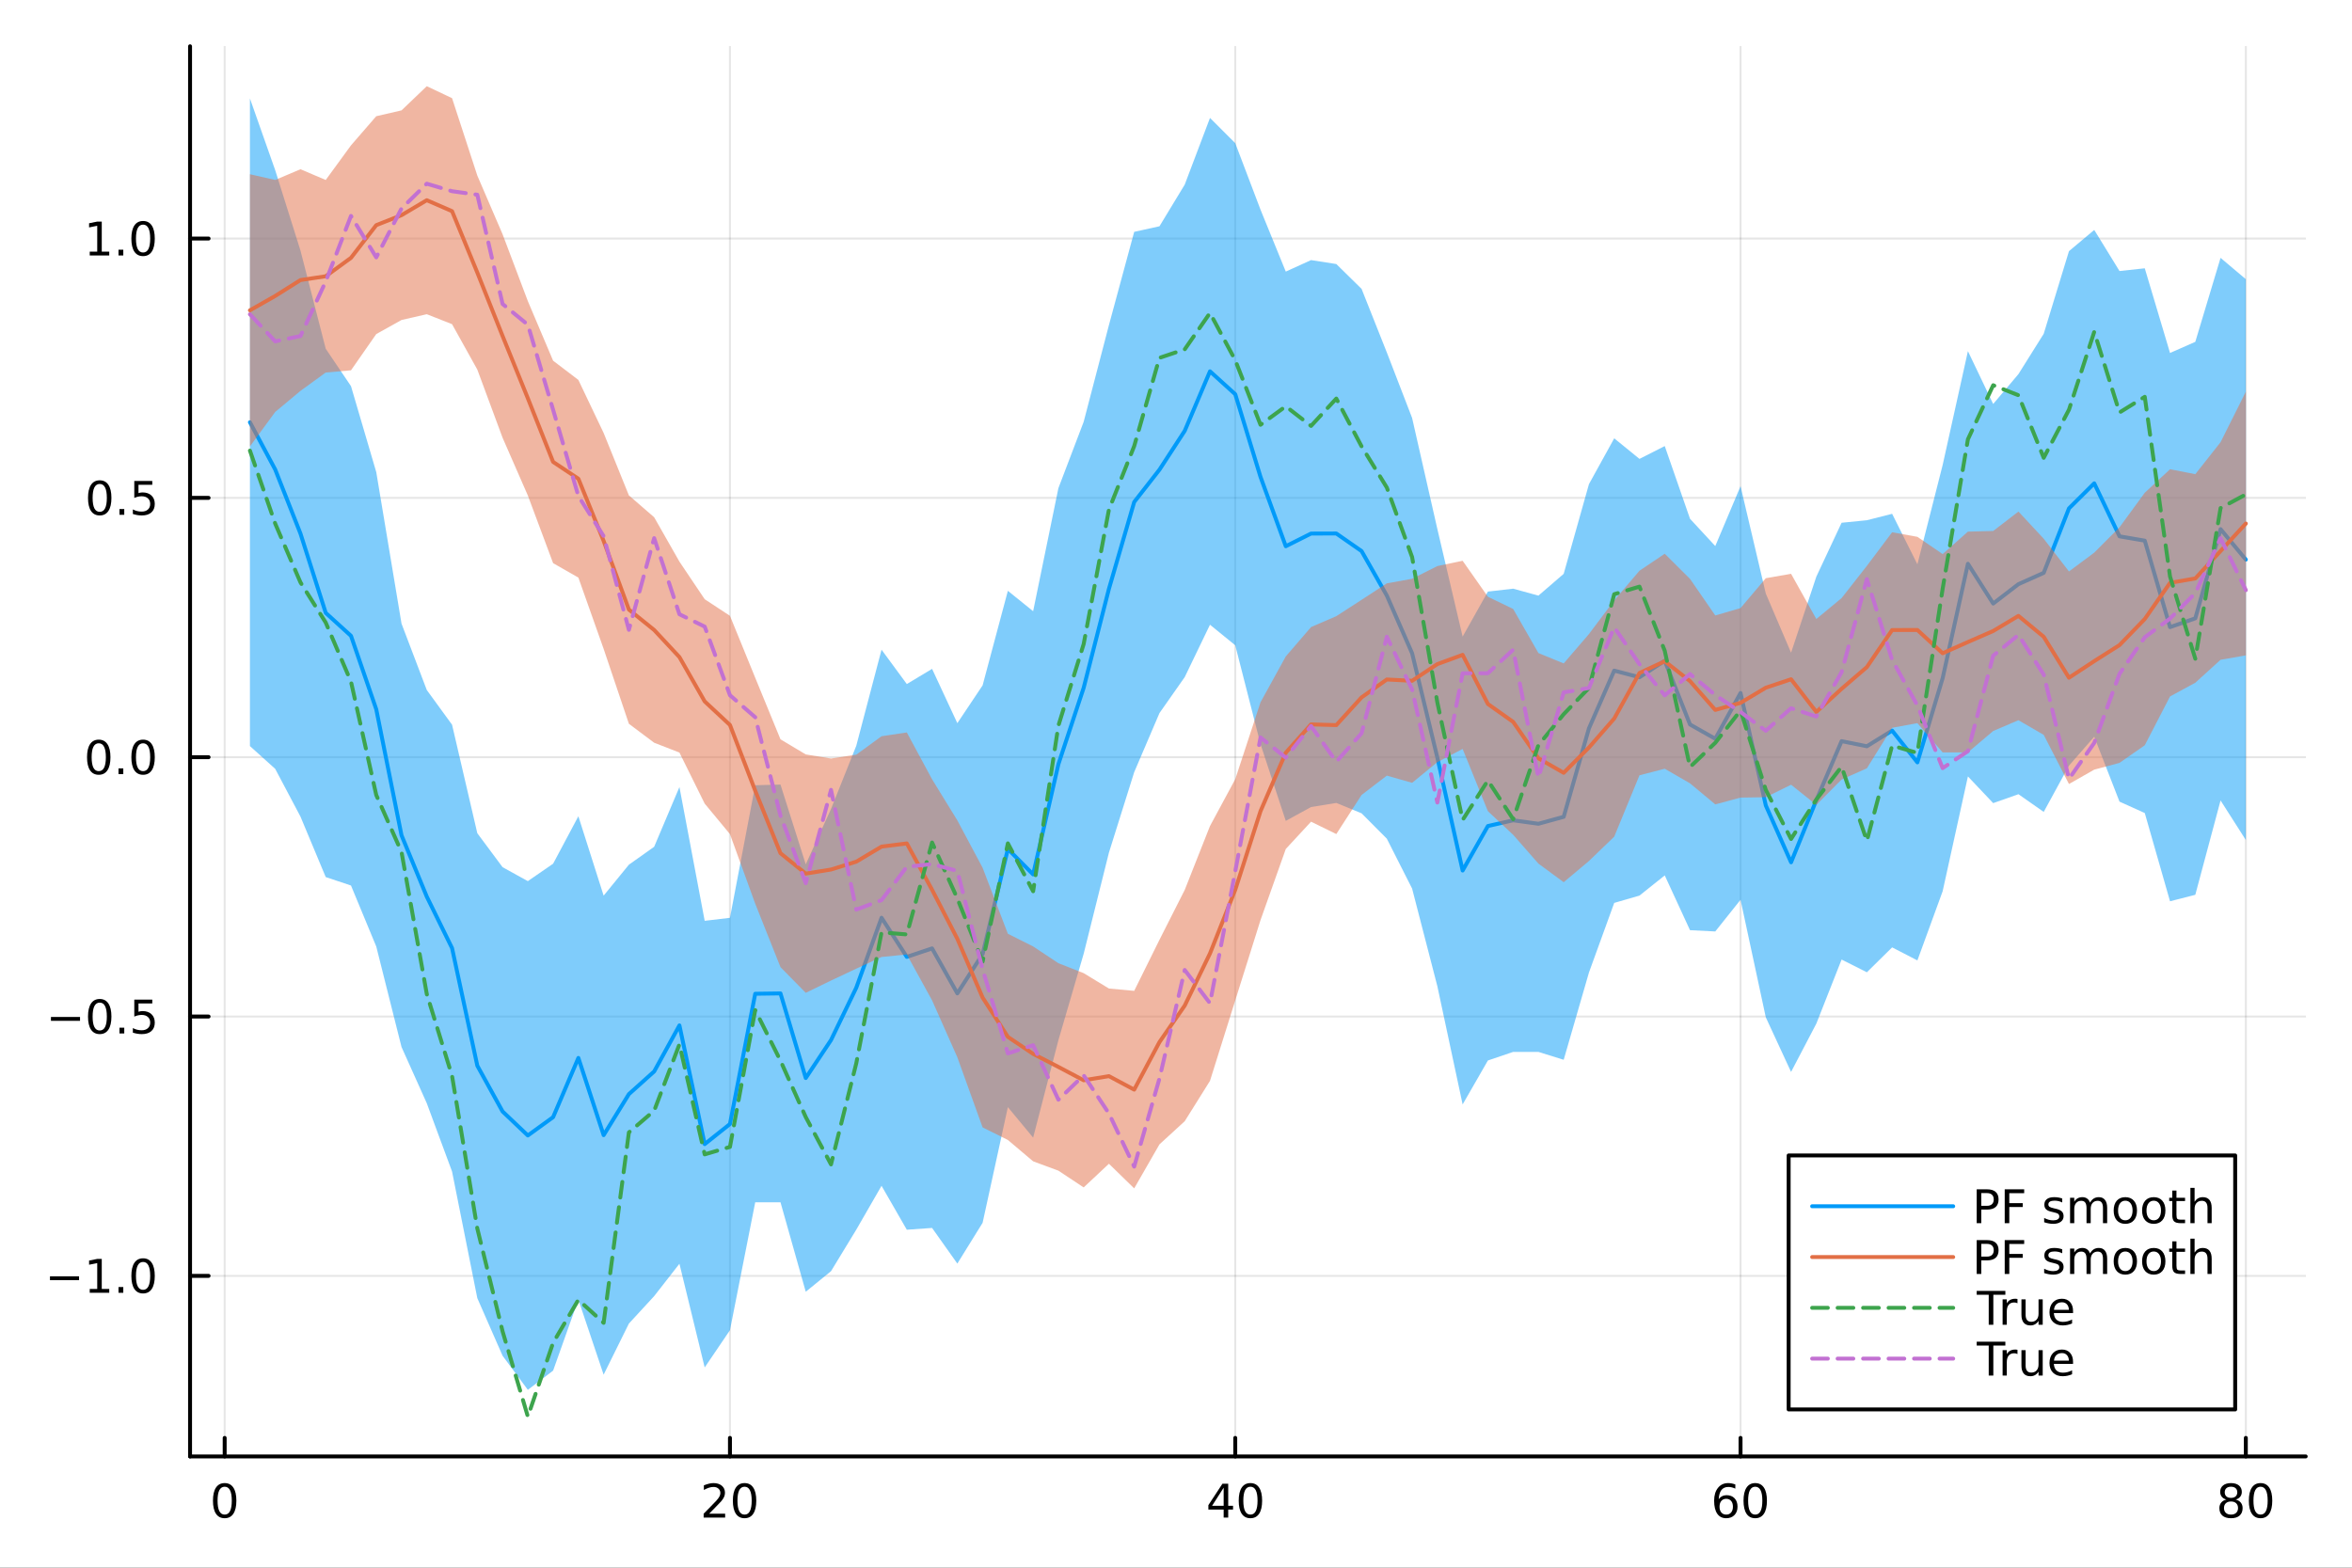 <?xml version="1.0" encoding="utf-8"?>
<svg xmlns="http://www.w3.org/2000/svg" xmlns:xlink="http://www.w3.org/1999/xlink" width="600" height="400" viewBox="0 0 2400 1600">
<rect x="0" y="0" width="2400" height="1600" fill="#333333" stroke="none"/>
<defs>
  <clipPath id="clip870">
    <rect x="0" y="0" width="2400" height="1600"/>
  </clipPath>
</defs>
<path clip-path="url(#clip870)" d="M0 1600 L2400 1600 L2400 0 L0 0  Z" fill="#ffffff" fill-rule="evenodd" fill-opacity="1"/>
<defs>
  <clipPath id="clip871">
    <rect x="480" y="0" width="1681" height="1600"/>
  </clipPath>
</defs>
<path clip-path="url(#clip870)" d="M193.936 1486.45 L2352.76 1486.45 L2352.76 47.244 L193.936 47.244  Z" fill="#ffffff" fill-rule="evenodd" fill-opacity="1"/>
<defs>
  <clipPath id="clip872">
    <rect x="193" y="47" width="2160" height="1440"/>
  </clipPath>
</defs>
<polyline clip-path="url(#clip872)" style="stroke:#000000; stroke-linecap:round; stroke-linejoin:round; stroke-width:2; stroke-opacity:0.1; fill:none" points="229.255,1486.45 229.255,47.244 "/>
<polyline clip-path="url(#clip872)" style="stroke:#000000; stroke-linecap:round; stroke-linejoin:round; stroke-width:2; stroke-opacity:0.1; fill:none" points="744.855,1486.45 744.855,47.244 "/>
<polyline clip-path="url(#clip872)" style="stroke:#000000; stroke-linecap:round; stroke-linejoin:round; stroke-width:2; stroke-opacity:0.1; fill:none" points="1260.46,1486.45 1260.46,47.244 "/>
<polyline clip-path="url(#clip872)" style="stroke:#000000; stroke-linecap:round; stroke-linejoin:round; stroke-width:2; stroke-opacity:0.1; fill:none" points="1776.06,1486.45 1776.06,47.244 "/>
<polyline clip-path="url(#clip872)" style="stroke:#000000; stroke-linecap:round; stroke-linejoin:round; stroke-width:2; stroke-opacity:0.1; fill:none" points="2291.66,1486.45 2291.66,47.244 "/>
<polyline clip-path="url(#clip872)" style="stroke:#000000; stroke-linecap:round; stroke-linejoin:round; stroke-width:2; stroke-opacity:0.1; fill:none" points="193.936,1302.16 2352.76,1302.16 "/>
<polyline clip-path="url(#clip872)" style="stroke:#000000; stroke-linecap:round; stroke-linejoin:round; stroke-width:2; stroke-opacity:0.1; fill:none" points="193.936,1037.48 2352.76,1037.48 "/>
<polyline clip-path="url(#clip872)" style="stroke:#000000; stroke-linecap:round; stroke-linejoin:round; stroke-width:2; stroke-opacity:0.1; fill:none" points="193.936,772.806 2352.76,772.806 "/>
<polyline clip-path="url(#clip872)" style="stroke:#000000; stroke-linecap:round; stroke-linejoin:round; stroke-width:2; stroke-opacity:0.1; fill:none" points="193.936,508.131 2352.76,508.131 "/>
<polyline clip-path="url(#clip872)" style="stroke:#000000; stroke-linecap:round; stroke-linejoin:round; stroke-width:2; stroke-opacity:0.1; fill:none" points="193.936,243.455 2352.76,243.455 "/>
<polyline clip-path="url(#clip870)" style="stroke:#000000; stroke-linecap:round; stroke-linejoin:round; stroke-width:4; stroke-opacity:1; fill:none" points="193.936,1486.45 2352.76,1486.45 "/>
<polyline clip-path="url(#clip870)" style="stroke:#000000; stroke-linecap:round; stroke-linejoin:round; stroke-width:4; stroke-opacity:1; fill:none" points="229.255,1486.45 229.255,1467.55 "/>
<polyline clip-path="url(#clip870)" style="stroke:#000000; stroke-linecap:round; stroke-linejoin:round; stroke-width:4; stroke-opacity:1; fill:none" points="744.855,1486.45 744.855,1467.55 "/>
<polyline clip-path="url(#clip870)" style="stroke:#000000; stroke-linecap:round; stroke-linejoin:round; stroke-width:4; stroke-opacity:1; fill:none" points="1260.46,1486.45 1260.46,1467.55 "/>
<polyline clip-path="url(#clip870)" style="stroke:#000000; stroke-linecap:round; stroke-linejoin:round; stroke-width:4; stroke-opacity:1; fill:none" points="1776.06,1486.45 1776.06,1467.55 "/>
<polyline clip-path="url(#clip870)" style="stroke:#000000; stroke-linecap:round; stroke-linejoin:round; stroke-width:4; stroke-opacity:1; fill:none" points="2291.66,1486.45 2291.66,1467.55 "/>
<path clip-path="url(#clip870)" d="M229.255 1517.37 Q225.644 1517.37 223.815 1520.93 Q222.009 1524.47 222.009 1531.6 Q222.009 1538.71 223.815 1542.27 Q225.644 1545.82 229.255 1545.82 Q232.889 1545.82 234.694 1542.27 Q236.523 1538.71 236.523 1531.6 Q236.523 1524.47 234.694 1520.93 Q232.889 1517.37 229.255 1517.37 M229.255 1513.66 Q235.065 1513.66 238.12 1518.27 Q241.199 1522.85 241.199 1531.6 Q241.199 1540.33 238.12 1544.94 Q235.065 1549.52 229.255 1549.52 Q223.444 1549.52 220.366 1544.94 Q217.31 1540.33 217.31 1531.6 Q217.31 1522.85 220.366 1518.27 Q223.444 1513.66 229.255 1513.66 Z" fill="#000000" fill-rule="nonzero" fill-opacity="1" /><path clip-path="url(#clip870)" d="M723.629 1544.91 L739.948 1544.91 L739.948 1548.85 L718.004 1548.85 L718.004 1544.91 Q720.666 1542.16 725.249 1537.53 Q729.855 1532.88 731.036 1531.53 Q733.281 1529.01 734.161 1527.27 Q735.064 1525.51 735.064 1523.82 Q735.064 1521.07 733.119 1519.33 Q731.198 1517.6 728.096 1517.6 Q725.897 1517.6 723.443 1518.36 Q721.013 1519.13 718.235 1520.68 L718.235 1515.95 Q721.059 1514.82 723.513 1514.24 Q725.967 1513.66 728.004 1513.66 Q733.374 1513.66 736.568 1516.35 Q739.763 1519.03 739.763 1523.52 Q739.763 1525.65 738.953 1527.57 Q738.166 1529.47 736.059 1532.07 Q735.48 1532.74 732.379 1535.95 Q729.277 1539.15 723.629 1544.91 Z" fill="#000000" fill-rule="nonzero" fill-opacity="1" /><path clip-path="url(#clip870)" d="M759.763 1517.37 Q756.152 1517.37 754.323 1520.93 Q752.517 1524.47 752.517 1531.6 Q752.517 1538.71 754.323 1542.27 Q756.152 1545.82 759.763 1545.82 Q763.397 1545.82 765.202 1542.27 Q767.031 1538.71 767.031 1531.6 Q767.031 1524.47 765.202 1520.93 Q763.397 1517.37 759.763 1517.37 M759.763 1513.66 Q765.573 1513.66 768.628 1518.27 Q771.707 1522.85 771.707 1531.6 Q771.707 1540.33 768.628 1544.94 Q765.573 1549.52 759.763 1549.52 Q753.952 1549.52 750.874 1544.94 Q747.818 1540.33 747.818 1531.6 Q747.818 1522.85 750.874 1518.27 Q753.952 1513.66 759.763 1513.66 Z" fill="#000000" fill-rule="nonzero" fill-opacity="1" /><path clip-path="url(#clip870)" d="M1248.63 1518.36 L1236.82 1536.81 L1248.63 1536.81 L1248.63 1518.36 M1247.4 1514.29 L1253.28 1514.29 L1253.28 1536.81 L1258.21 1536.81 L1258.21 1540.7 L1253.28 1540.7 L1253.28 1548.85 L1248.63 1548.85 L1248.63 1540.7 L1233.03 1540.7 L1233.03 1536.19 L1247.4 1514.29 Z" fill="#000000" fill-rule="nonzero" fill-opacity="1" /><path clip-path="url(#clip870)" d="M1275.94 1517.37 Q1272.33 1517.37 1270.5 1520.93 Q1268.7 1524.47 1268.7 1531.6 Q1268.7 1538.71 1270.5 1542.27 Q1272.33 1545.82 1275.94 1545.82 Q1279.58 1545.82 1281.38 1542.27 Q1283.21 1538.71 1283.21 1531.6 Q1283.21 1524.47 1281.38 1520.93 Q1279.58 1517.37 1275.94 1517.37 M1275.94 1513.66 Q1281.75 1513.66 1284.81 1518.27 Q1287.89 1522.85 1287.89 1531.6 Q1287.89 1540.33 1284.81 1544.94 Q1281.75 1549.52 1275.94 1549.52 Q1270.13 1549.52 1267.05 1544.94 Q1264 1540.33 1264 1531.6 Q1264 1522.85 1267.05 1518.27 Q1270.13 1513.66 1275.94 1513.66 Z" fill="#000000" fill-rule="nonzero" fill-opacity="1" /><path clip-path="url(#clip870)" d="M1761.46 1529.7 Q1758.31 1529.7 1756.46 1531.86 Q1754.63 1534.01 1754.63 1537.76 Q1754.63 1541.49 1756.46 1543.66 Q1758.31 1545.82 1761.46 1545.82 Q1764.61 1545.82 1766.44 1543.66 Q1768.29 1541.49 1768.29 1537.76 Q1768.29 1534.01 1766.44 1531.86 Q1764.61 1529.7 1761.46 1529.7 M1770.74 1515.05 L1770.74 1519.31 Q1768.98 1518.48 1767.18 1518.04 Q1765.4 1517.6 1763.64 1517.6 Q1759.01 1517.6 1756.55 1520.72 Q1754.12 1523.85 1753.78 1530.17 Q1755.14 1528.15 1757.2 1527.09 Q1759.26 1526 1761.74 1526 Q1766.95 1526 1769.96 1529.17 Q1772.99 1532.32 1772.99 1537.76 Q1772.99 1543.08 1769.84 1546.3 Q1766.69 1549.52 1761.46 1549.52 Q1755.47 1549.52 1752.3 1544.94 Q1749.12 1540.33 1749.12 1531.6 Q1749.12 1523.41 1753.01 1518.55 Q1756.9 1513.66 1763.45 1513.66 Q1765.21 1513.66 1766.99 1514.01 Q1768.8 1514.36 1770.74 1515.05 Z" fill="#000000" fill-rule="nonzero" fill-opacity="1" /><path clip-path="url(#clip870)" d="M1791.04 1517.37 Q1787.43 1517.37 1785.61 1520.93 Q1783.8 1524.47 1783.8 1531.6 Q1783.8 1538.71 1785.61 1542.27 Q1787.43 1545.82 1791.04 1545.82 Q1794.68 1545.82 1796.48 1542.27 Q1798.31 1538.71 1798.31 1531.6 Q1798.31 1524.47 1796.48 1520.93 Q1794.68 1517.37 1791.04 1517.37 M1791.04 1513.66 Q1796.86 1513.66 1799.91 1518.27 Q1802.99 1522.85 1802.99 1531.6 Q1802.99 1540.33 1799.91 1544.94 Q1796.86 1549.52 1791.04 1549.52 Q1785.23 1549.52 1782.16 1544.94 Q1779.1 1540.33 1779.1 1531.6 Q1779.1 1522.85 1782.16 1518.27 Q1785.23 1513.66 1791.04 1513.66 Z" fill="#000000" fill-rule="nonzero" fill-opacity="1" /><path clip-path="url(#clip870)" d="M2276.53 1532.44 Q2273.2 1532.44 2271.28 1534.22 Q2269.38 1536 2269.38 1539.13 Q2269.38 1542.25 2271.28 1544.03 Q2273.2 1545.82 2276.53 1545.82 Q2279.86 1545.82 2281.78 1544.03 Q2283.71 1542.23 2283.71 1539.13 Q2283.71 1536 2281.78 1534.22 Q2279.89 1532.44 2276.53 1532.44 M2271.85 1530.45 Q2268.84 1529.7 2267.16 1527.64 Q2265.49 1525.58 2265.49 1522.62 Q2265.49 1518.48 2268.43 1516.07 Q2271.39 1513.66 2276.53 1513.66 Q2281.69 1513.66 2284.63 1516.07 Q2287.57 1518.48 2287.57 1522.62 Q2287.57 1525.58 2285.88 1527.64 Q2284.22 1529.7 2281.23 1530.45 Q2284.61 1531.23 2286.48 1533.52 Q2288.38 1535.82 2288.38 1539.13 Q2288.38 1544.15 2285.3 1546.83 Q2282.25 1549.52 2276.53 1549.52 Q2270.81 1549.52 2267.73 1546.83 Q2264.68 1544.15 2264.68 1539.13 Q2264.68 1535.82 2266.58 1533.52 Q2268.47 1531.23 2271.85 1530.45 M2270.14 1523.06 Q2270.14 1525.75 2271.81 1527.25 Q2273.5 1528.76 2276.53 1528.76 Q2279.54 1528.76 2281.23 1527.25 Q2282.94 1525.75 2282.94 1523.06 Q2282.94 1520.38 2281.23 1518.87 Q2279.54 1517.37 2276.53 1517.37 Q2273.5 1517.37 2271.81 1518.87 Q2270.14 1520.38 2270.14 1523.06 Z" fill="#000000" fill-rule="nonzero" fill-opacity="1" /><path clip-path="url(#clip870)" d="M2306.69 1517.37 Q2303.08 1517.37 2301.25 1520.93 Q2299.45 1524.47 2299.45 1531.6 Q2299.45 1538.71 2301.25 1542.27 Q2303.08 1545.82 2306.69 1545.82 Q2310.33 1545.82 2312.13 1542.27 Q2313.96 1538.71 2313.96 1531.6 Q2313.96 1524.47 2312.13 1520.93 Q2310.33 1517.37 2306.69 1517.37 M2306.69 1513.66 Q2312.5 1513.66 2315.56 1518.27 Q2318.64 1522.85 2318.64 1531.6 Q2318.64 1540.33 2315.56 1544.94 Q2312.5 1549.52 2306.69 1549.52 Q2300.88 1549.52 2297.8 1544.94 Q2294.75 1540.33 2294.75 1531.6 Q2294.75 1522.85 2297.8 1518.27 Q2300.88 1513.66 2306.69 1513.66 Z" fill="#000000" fill-rule="nonzero" fill-opacity="1" /><polyline clip-path="url(#clip870)" style="stroke:#000000; stroke-linecap:round; stroke-linejoin:round; stroke-width:4; stroke-opacity:1; fill:none" points="193.936,1486.45 193.936,47.244 "/>
<polyline clip-path="url(#clip870)" style="stroke:#000000; stroke-linecap:round; stroke-linejoin:round; stroke-width:4; stroke-opacity:1; fill:none" points="193.936,1302.16 212.834,1302.16 "/>
<polyline clip-path="url(#clip870)" style="stroke:#000000; stroke-linecap:round; stroke-linejoin:round; stroke-width:4; stroke-opacity:1; fill:none" points="193.936,1037.48 212.834,1037.48 "/>
<polyline clip-path="url(#clip870)" style="stroke:#000000; stroke-linecap:round; stroke-linejoin:round; stroke-width:4; stroke-opacity:1; fill:none" points="193.936,772.806 212.834,772.806 "/>
<polyline clip-path="url(#clip870)" style="stroke:#000000; stroke-linecap:round; stroke-linejoin:round; stroke-width:4; stroke-opacity:1; fill:none" points="193.936,508.131 212.834,508.131 "/>
<polyline clip-path="url(#clip870)" style="stroke:#000000; stroke-linecap:round; stroke-linejoin:round; stroke-width:4; stroke-opacity:1; fill:none" points="193.936,243.455 212.834,243.455 "/>
<path clip-path="url(#clip870)" d="M50.992 1302.61 L80.668 1302.61 L80.668 1306.54 L50.992 1306.54 L50.992 1302.61 Z" fill="#000000" fill-rule="nonzero" fill-opacity="1" /><path clip-path="url(#clip870)" d="M91.571 1315.5 L99.21 1315.5 L99.21 1289.14 L90.899 1290.8 L90.899 1286.54 L99.163 1284.88 L103.839 1284.88 L103.839 1315.5 L111.478 1315.5 L111.478 1319.44 L91.571 1319.44 L91.571 1315.5 Z" fill="#000000" fill-rule="nonzero" fill-opacity="1" /><path clip-path="url(#clip870)" d="M120.922 1313.56 L125.807 1313.56 L125.807 1319.44 L120.922 1319.44 L120.922 1313.56 Z" fill="#000000" fill-rule="nonzero" fill-opacity="1" /><path clip-path="url(#clip870)" d="M145.992 1287.96 Q142.381 1287.96 140.552 1291.52 Q138.746 1295.06 138.746 1302.19 Q138.746 1309.3 140.552 1312.86 Q142.381 1316.41 145.992 1316.41 Q149.626 1316.41 151.431 1312.86 Q153.26 1309.3 153.26 1302.19 Q153.26 1295.06 151.431 1291.52 Q149.626 1287.96 145.992 1287.96 M145.992 1284.25 Q151.802 1284.25 154.857 1288.86 Q157.936 1293.44 157.936 1302.19 Q157.936 1310.92 154.857 1315.53 Q151.802 1320.11 145.992 1320.11 Q140.181 1320.11 137.103 1315.53 Q134.047 1310.92 134.047 1302.19 Q134.047 1293.44 137.103 1288.86 Q140.181 1284.25 145.992 1284.25 Z" fill="#000000" fill-rule="nonzero" fill-opacity="1" /><path clip-path="url(#clip870)" d="M51.987 1037.93 L81.663 1037.93 L81.663 1041.87 L51.987 1041.87 L51.987 1037.93 Z" fill="#000000" fill-rule="nonzero" fill-opacity="1" /><path clip-path="url(#clip870)" d="M101.756 1023.28 Q98.145 1023.28 96.316 1026.85 Q94.51 1030.39 94.51 1037.52 Q94.51 1044.62 96.316 1048.19 Q98.145 1051.73 101.756 1051.73 Q105.39 1051.73 107.196 1048.19 Q109.024 1044.62 109.024 1037.52 Q109.024 1030.39 107.196 1026.85 Q105.39 1023.28 101.756 1023.28 M101.756 1019.58 Q107.566 1019.58 110.621 1024.18 Q113.7 1028.77 113.7 1037.52 Q113.7 1046.24 110.621 1050.85 Q107.566 1055.43 101.756 1055.43 Q95.946 1055.43 92.867 1050.85 Q89.811 1046.24 89.811 1037.52 Q89.811 1028.77 92.867 1024.18 Q95.946 1019.58 101.756 1019.58 Z" fill="#000000" fill-rule="nonzero" fill-opacity="1" /><path clip-path="url(#clip870)" d="M121.918 1048.88 L126.802 1048.88 L126.802 1054.76 L121.918 1054.76 L121.918 1048.88 Z" fill="#000000" fill-rule="nonzero" fill-opacity="1" /><path clip-path="url(#clip870)" d="M137.033 1020.2 L155.39 1020.2 L155.39 1024.14 L141.316 1024.14 L141.316 1032.61 Q142.334 1032.26 143.353 1032.1 Q144.371 1031.91 145.39 1031.91 Q151.177 1031.91 154.556 1035.09 Q157.936 1038.26 157.936 1043.67 Q157.936 1049.25 154.464 1052.35 Q150.992 1055.43 144.672 1055.43 Q142.496 1055.43 140.228 1055.06 Q137.982 1054.69 135.575 1053.95 L135.575 1049.25 Q137.658 1050.39 139.881 1050.94 Q142.103 1051.5 144.58 1051.5 Q148.584 1051.5 150.922 1049.39 Q153.26 1047.29 153.26 1043.67 Q153.26 1040.06 150.922 1037.96 Q148.584 1035.85 144.58 1035.85 Q142.705 1035.85 140.83 1036.27 Q138.978 1036.68 137.033 1037.56 L137.033 1020.2 Z" fill="#000000" fill-rule="nonzero" fill-opacity="1" /><path clip-path="url(#clip870)" d="M100.76 758.605 Q97.149 758.605 95.321 762.17 Q93.515 765.711 93.515 772.841 Q93.515 779.948 95.321 783.512 Q97.149 787.054 100.76 787.054 Q104.395 787.054 106.2 783.512 Q108.029 779.948 108.029 772.841 Q108.029 765.711 106.2 762.17 Q104.395 758.605 100.76 758.605 M100.76 754.901 Q106.571 754.901 109.626 759.508 Q112.705 764.091 112.705 772.841 Q112.705 781.568 109.626 786.174 Q106.571 790.758 100.76 790.758 Q94.95 790.758 91.871 786.174 Q88.816 781.568 88.816 772.841 Q88.816 764.091 91.871 759.508 Q94.95 754.901 100.76 754.901 Z" fill="#000000" fill-rule="nonzero" fill-opacity="1" /><path clip-path="url(#clip870)" d="M120.922 784.207 L125.807 784.207 L125.807 790.086 L120.922 790.086 L120.922 784.207 Z" fill="#000000" fill-rule="nonzero" fill-opacity="1" /><path clip-path="url(#clip870)" d="M145.992 758.605 Q142.381 758.605 140.552 762.17 Q138.746 765.711 138.746 772.841 Q138.746 779.948 140.552 783.512 Q142.381 787.054 145.992 787.054 Q149.626 787.054 151.431 783.512 Q153.26 779.948 153.26 772.841 Q153.26 765.711 151.431 762.17 Q149.626 758.605 145.992 758.605 M145.992 754.901 Q151.802 754.901 154.857 759.508 Q157.936 764.091 157.936 772.841 Q157.936 781.568 154.857 786.174 Q151.802 790.758 145.992 790.758 Q140.181 790.758 137.103 786.174 Q134.047 781.568 134.047 772.841 Q134.047 764.091 137.103 759.508 Q140.181 754.901 145.992 754.901 Z" fill="#000000" fill-rule="nonzero" fill-opacity="1" /><path clip-path="url(#clip870)" d="M101.756 493.929 Q98.145 493.929 96.316 497.494 Q94.51 501.036 94.51 508.165 Q94.51 515.272 96.316 518.837 Q98.145 522.378 101.756 522.378 Q105.39 522.378 107.196 518.837 Q109.024 515.272 109.024 508.165 Q109.024 501.036 107.196 497.494 Q105.39 493.929 101.756 493.929 M101.756 490.226 Q107.566 490.226 110.621 494.832 Q113.7 499.415 113.7 508.165 Q113.7 516.892 110.621 521.499 Q107.566 526.082 101.756 526.082 Q95.946 526.082 92.867 521.499 Q89.811 516.892 89.811 508.165 Q89.811 499.415 92.867 494.832 Q95.946 490.226 101.756 490.226 Z" fill="#000000" fill-rule="nonzero" fill-opacity="1" /><path clip-path="url(#clip870)" d="M121.918 519.531 L126.802 519.531 L126.802 525.411 L121.918 525.411 L121.918 519.531 Z" fill="#000000" fill-rule="nonzero" fill-opacity="1" /><path clip-path="url(#clip870)" d="M137.033 490.851 L155.39 490.851 L155.39 494.786 L141.316 494.786 L141.316 503.258 Q142.334 502.911 143.353 502.749 Q144.371 502.564 145.39 502.564 Q151.177 502.564 154.556 505.735 Q157.936 508.906 157.936 514.323 Q157.936 519.901 154.464 523.003 Q150.992 526.082 144.672 526.082 Q142.496 526.082 140.228 525.712 Q137.982 525.341 135.575 524.601 L135.575 519.901 Q137.658 521.036 139.881 521.591 Q142.103 522.147 144.58 522.147 Q148.584 522.147 150.922 520.04 Q153.26 517.934 153.26 514.323 Q153.26 510.712 150.922 508.605 Q148.584 506.499 144.58 506.499 Q142.705 506.499 140.83 506.915 Q138.978 507.332 137.033 508.212 L137.033 490.851 Z" fill="#000000" fill-rule="nonzero" fill-opacity="1" /><path clip-path="url(#clip870)" d="M91.571 256.8 L99.21 256.8 L99.21 230.434 L90.899 232.101 L90.899 227.842 L99.163 226.175 L103.839 226.175 L103.839 256.8 L111.478 256.8 L111.478 260.735 L91.571 260.735 L91.571 256.8 Z" fill="#000000" fill-rule="nonzero" fill-opacity="1" /><path clip-path="url(#clip870)" d="M120.922 254.855 L125.807 254.855 L125.807 260.735 L120.922 260.735 L120.922 254.855 Z" fill="#000000" fill-rule="nonzero" fill-opacity="1" /><path clip-path="url(#clip870)" d="M145.992 229.254 Q142.381 229.254 140.552 232.819 Q138.746 236.36 138.746 243.49 Q138.746 250.596 140.552 254.161 Q142.381 257.703 145.992 257.703 Q149.626 257.703 151.431 254.161 Q153.26 250.596 153.26 243.49 Q153.26 236.36 151.431 232.819 Q149.626 229.254 145.992 229.254 M145.992 225.55 Q151.802 225.55 154.857 230.156 Q157.936 234.74 157.936 243.49 Q157.936 252.217 154.857 256.823 Q151.802 261.406 145.992 261.406 Q140.181 261.406 137.103 256.823 Q134.047 252.217 134.047 243.49 Q134.047 234.74 137.103 230.156 Q140.181 225.55 145.992 225.55 Z" fill="#000000" fill-rule="nonzero" fill-opacity="1" /><path clip-path="url(#clip872)" d="M255.035 761.45 L280.815 784.687 L306.595 833.416 L332.375 895.153 L358.155 903.771 L383.935 966.001 L409.715 1068.58 L435.495 1126 L461.275 1195.65 L487.055 1324.89 L512.835 1383.71 L538.615 1418.48 L564.395 1398.87 L590.175 1326.39 L615.955 1402.99 L641.735 1350.83 L667.515 1322.84 L693.295 1289.8 L719.075 1395.63 L744.855 1357.63 L770.635 1227.05 L796.415 1227.04 L822.195 1318.36 L847.975 1297.38 L873.755 1255 L899.535 1210.24 L925.316 1255.08 L951.096 1253.26 L976.876 1289.62 L1002.66 1248 L1028.44 1129.96 L1054.22 1161.08 L1080 1061.65 L1105.78 973.446 L1131.56 870.214 L1157.34 788.102 L1183.12 727.788 L1208.9 691.057 L1234.68 637.605 L1260.46 658.586 L1286.24 759.492 L1312.02 837.821 L1337.8 823.678 L1363.58 819.493 L1389.36 830.063 L1415.14 855.974 L1440.92 906.864 L1466.7 1006.57 L1492.48 1127.2 L1518.26 1082.34 L1544.04 1073.58 L1569.82 1073.58 L1595.6 1081.63 L1621.38 992.573 L1647.16 921.51 L1672.94 914.059 L1698.72 893.444 L1724.5 949.358 L1750.28 950.652 L1776.06 918.317 L1801.84 1038.31 L1827.62 1094.02 L1853.4 1044.73 L1879.18 979.315 L1904.96 992.325 L1930.74 966.908 L1956.52 980.223 L1982.3 909.595 L2008.08 792.429 L2033.86 819.673 L2059.64 810.577 L2085.42 828.642 L2111.2 781.417 L2136.98 751.916 L2162.76 818.157 L2188.54 829.788 L2214.32 919.84 L2240.1 913.251 L2265.88 816.935 L2291.66 857.323 L2291.66 284.957 L2265.88 263.17 L2240.1 348.891 L2214.32 360.25 L2188.54 273.82 L2162.76 276.616 L2136.98 234.677 L2111.2 256.332 L2085.42 340.672 L2059.64 381.808 L2033.86 412.307 L2008.08 358.385 L1982.3 474.62 L1956.52 575.947 L1930.74 524.407 L1904.96 530.954 L1879.18 533.528 L1853.4 588.547 L1827.62 666.128 L1801.84 605.819 L1776.06 496.217 L1750.28 557.323 L1724.5 529.471 L1698.72 455.259 L1672.94 468.345 L1647.16 447.371 L1621.38 494.114 L1595.6 585.671 L1569.82 607.897 L1544.04 600.817 L1518.26 603.784 L1492.48 649.745 L1466.7 539.999 L1440.92 426.565 L1415.14 359.754 L1389.36 294.818 L1363.58 269.478 L1337.8 265.458 L1312.02 277.194 L1286.24 213.989 L1260.46 146.116 L1234.68 120.368 L1208.9 188.418 L1183.12 230.939 L1157.34 236.632 L1131.56 331.81 L1105.78 430.523 L1080 498.218 L1054.22 623.815 L1028.44 602.991 L1002.66 699.505 L976.876 738.079 L951.096 682.655 L925.316 698.136 L899.535 663.089 L873.755 761.119 L847.975 825.631 L822.195 882.119 L796.415 800.743 L770.635 801.432 L744.855 936.739 L719.075 939.795 L693.295 803.281 L667.515 864.229 L641.735 882.513 L615.955 914.09 L590.175 833.089 L564.395 881.516 L538.615 899.285 L512.835 885.064 L487.055 850.403 L461.275 739.64 L435.495 704.242 L409.715 636.483 L383.935 481.845 L358.155 394.122 L332.375 355.909 L306.595 255.686 L280.815 173.68 L255.035 100.479  Z" fill="#009af9" fill-rule="evenodd" fill-opacity="0.5"/>
<polyline clip-path="url(#clip872)" style="stroke:#009af9; stroke-linecap:round; stroke-linejoin:round; stroke-width:4; stroke-opacity:1; fill:none" points="255.035,430.964 280.815,479.183 306.595,544.551 332.375,625.531 358.155,648.947 383.935,723.923 409.715,852.53 435.495,915.122 461.275,967.643 487.055,1087.65 512.835,1134.39 538.615,1158.88 564.395,1140.19 590.175,1079.74 615.955,1158.54 641.735,1116.67 667.515,1093.54 693.295,1046.54 719.075,1167.71 744.855,1147.18 770.635,1014.24 796.415,1013.89 822.195,1100.24 847.975,1061.51 873.755,1008.06 899.535,936.664 925.316,976.609 951.096,967.958 976.876,1013.85 1002.66,973.752 1028.44,866.477 1054.22,892.447 1080,779.933 1105.78,701.985 1131.56,601.012 1157.34,512.367 1183.12,479.364 1208.9,439.737 1234.68,378.987 1260.46,402.351 1286.24,486.74 1312.02,557.507 1337.8,544.568 1363.58,544.485 1389.36,562.44 1415.14,607.864 1440.92,666.715 1466.7,773.285 1492.48,888.471 1518.26,843.061 1544.04,837.201 1569.82,840.74 1595.6,833.652 1621.38,743.343 1647.16,684.441 1672.94,691.202 1698.72,674.351 1724.5,739.415 1750.28,753.988 1776.06,707.267 1801.84,822.063 1827.62,880.076 1853.4,816.638 1879.18,756.422 1904.96,761.639 1930.74,745.657 1956.52,778.085 1982.3,692.107 2008.08,575.407 2033.86,615.99 2059.64,596.192 2085.42,584.657 2111.2,518.875 2136.98,493.296 2162.76,547.387 2188.54,551.804 2214.32,640.045 2240.1,631.071 2265.88,540.053 2291.66,571.14 "/>
<path clip-path="url(#clip872)" d="M255.035 455.614 L280.815 420.448 L306.595 398.939 L332.375 380.203 L358.155 377.943 L383.935 340.947 L409.715 326.588 L435.495 320.681 L461.275 330.854 L487.055 377.197 L512.835 446.771 L538.615 505.713 L564.395 574.752 L590.175 589.492 L615.955 662.247 L641.735 738.702 L667.515 758.031 L693.295 768.064 L719.075 820.165 L744.855 851.311 L770.635 922.316 L796.415 987.088 L822.195 1013.29 L847.975 1000.75 L873.755 988.621 L899.535 976.714 L925.316 974.114 L951.096 1020.99 L976.876 1079.05 L1002.66 1150.64 L1028.44 1163.46 L1054.22 1185.26 L1080 1194.8 L1105.78 1211.89 L1131.56 1187.74 L1157.34 1212.87 L1183.12 1167.95 L1208.9 1144.34 L1234.68 1103.15 L1260.46 1021 L1286.24 939.053 L1312.02 866.488 L1337.8 838.612 L1363.58 851.251 L1389.36 811.342 L1415.14 791.608 L1440.92 798.95 L1466.7 777.85 L1492.48 764.366 L1518.26 827.912 L1544.04 852 L1569.82 881.412 L1595.6 900.386 L1621.38 878.737 L1647.16 853.905 L1672.94 791.25 L1698.72 784.577 L1724.5 799.484 L1750.28 820.957 L1776.06 814.048 L1801.84 813.631 L1827.62 800.903 L1853.4 821.488 L1879.18 795.582 L1904.96 784.163 L1930.74 742.767 L1956.52 738.057 L1982.3 767.938 L2008.08 767.899 L2033.86 746.068 L2059.64 735.051 L2085.42 750.009 L2111.2 800.175 L2136.98 785.511 L2162.76 778.596 L2188.54 760.63 L2214.32 710.804 L2240.1 696.801 L2265.88 673.377 L2291.66 668.888 L2291.66 399.8 L2265.88 451.33 L2240.1 483.955 L2214.32 478.922 L2188.54 502.902 L2162.76 538.164 L2136.98 564.025 L2111.2 583.229 L2085.42 549.824 L2059.64 522.106 L2033.86 541.931 L2008.08 542.588 L1982.3 565.495 L1956.52 547.896 L1930.74 543.238 L1904.96 577.534 L1879.18 610.416 L1853.4 631.766 L1827.62 585.621 L1801.84 590.126 L1776.06 620.619 L1750.28 628.143 L1724.5 590.798 L1698.72 565.156 L1672.94 582.488 L1647.16 612.776 L1621.38 647.112 L1595.6 677.097 L1569.82 666.52 L1544.04 621.519 L1518.26 609.058 L1492.48 572.34 L1466.7 577.735 L1440.92 590.717 L1415.14 595.373 L1389.36 612.183 L1363.58 628.868 L1337.8 640.013 L1312.02 669.966 L1286.24 716.754 L1260.46 795.246 L1234.68 843.069 L1208.9 908.281 L1183.12 959.187 L1157.34 1011.29 L1131.56 1008.9 L1105.78 993.21 L1080 983.063 L1054.22 965.944 L1028.44 953.027 L1002.66 885.636 L976.876 837.298 L951.096 795.342 L925.316 747.544 L899.535 751.422 L873.755 770.226 L847.975 774.159 L822.195 769.97 L796.415 754.552 L770.635 691.697 L744.855 628.509 L719.075 611.57 L693.295 573.202 L667.515 527.928 L641.735 505.602 L615.955 441.908 L590.175 387.752 L564.395 368.131 L538.615 307.312 L512.835 239.077 L487.055 179.195 L461.275 100.19 L435.495 87.976 L409.715 112.652 L383.935 118.606 L358.155 148.35 L332.375 183.684 L306.595 172.715 L280.815 183.677 L255.035 177.823  Z" fill="#e26f46" fill-rule="evenodd" fill-opacity="0.5"/>
<polyline clip-path="url(#clip872)" style="stroke:#e26f46; stroke-linecap:round; stroke-linejoin:round; stroke-width:4; stroke-opacity:1; fill:none" points="255.035,316.719 280.815,302.063 306.595,285.827 332.375,281.944 358.155,263.146 383.935,229.776 409.715,219.62 435.495,204.328 461.275,215.522 487.055,278.196 512.835,342.924 538.615,406.512 564.395,471.442 590.175,488.622 615.955,552.078 641.735,622.152 667.515,642.979 693.295,670.633 719.075,715.868 744.855,739.91 770.635,807.007 796.415,870.82 822.195,891.631 847.975,887.453 873.755,879.424 899.535,864.068 925.316,860.829 951.096,908.164 976.876,958.173 1002.66,1018.14 1028.44,1058.24 1054.22,1075.6 1080,1088.93 1105.78,1102.55 1131.56,1098.32 1157.34,1112.08 1183.12,1063.57 1208.9,1026.31 1234.68,973.107 1260.46,908.124 1286.24,827.903 1312.02,768.227 1337.8,739.312 1363.58,740.06 1389.36,711.762 1415.14,693.49 1440.92,694.833 1466.7,677.793 1492.48,668.353 1518.26,718.485 1544.04,736.76 1569.82,773.966 1595.6,788.741 1621.38,762.925 1647.16,733.341 1672.94,686.869 1698.72,674.866 1724.5,695.141 1750.28,724.55 1776.06,717.333 1801.84,701.879 1827.62,693.262 1853.4,726.627 1879.18,702.999 1904.96,680.849 1930.74,643.002 1956.52,642.976 1982.3,666.717 2008.08,655.243 2033.86,644 2059.64,628.579 2085.42,649.916 2111.2,691.702 2136.98,674.768 2162.76,658.38 2188.54,631.766 2214.32,594.863 2240.1,590.378 2265.88,562.354 2291.66,534.344 "/>
<polyline clip-path="url(#clip872)" style="stroke:#3da44d; stroke-linecap:round; stroke-linejoin:round; stroke-width:4; stroke-opacity:1; fill:none" stroke-dasharray="16, 10" points="255.035,459.915 280.815,534.401 306.595,594.387 332.375,635.4 358.155,695.722 383.935,811.441 409.715,869.6 435.495,1014.53 461.275,1098.08 487.055,1253.86 512.835,1358.79 538.615,1445.72 564.395,1370.44 590.175,1326.58 615.955,1350.11 641.735,1155.73 667.515,1133.61 693.295,1065.86 719.075,1178.18 744.855,1170.57 770.635,1030.92 796.415,1082.6 822.195,1140.1 847.975,1188.41 873.755,1085.18 899.535,951.605 925.316,953.701 951.096,859.886 976.876,916.998 1002.66,981.421 1028.44,860.748 1054.22,909.607 1080,740.572 1105.78,657.328 1131.56,520.103 1157.34,455.31 1183.12,365.234 1208.9,356.551 1234.68,319.43 1260.46,367.645 1286.24,433.529 1312.02,414.679 1337.8,434.696 1363.58,406.792 1389.36,455.575 1415.14,497.62 1440.92,568.544 1466.7,717.052 1492.48,836.874 1518.26,796.574 1544.04,836.088 1569.82,760.496 1595.6,728.931 1621.38,702.074 1647.16,606.456 1672.94,598.715 1698.72,664.2 1724.5,782.853 1750.28,758.125 1776.06,725.081 1801.84,806.209 1827.62,856.288 1853.4,815.981 1879.18,782.469 1904.96,858.23 1930.74,760.916 1956.52,768.452 1982.3,600.867 2008.08,448.334 2033.86,393.176 2059.64,403.392 2085.42,467.252 2111.2,418.131 2136.98,338.703 2162.76,420.981 2188.54,405.005 2214.32,588.395 2240.1,672.291 2265.88,518.546 2291.66,504.622 "/>
<polyline clip-path="url(#clip872)" style="stroke:#c271d2; stroke-linecap:round; stroke-linejoin:round; stroke-width:4; stroke-opacity:1; fill:none" stroke-dasharray="16, 10" points="255.035,320.763 280.815,348.423 306.595,342.923 332.375,287.224 358.155,220.384 383.935,262.689 409.715,212.791 435.495,187.48 461.275,195.151 487.055,198.748 512.835,310.255 538.615,331.409 564.395,418.202 590.175,506.227 615.955,547.194 641.735,642.835 667.515,549.252 693.295,626.921 719.075,639.526 744.855,709.573 770.635,732.019 796.415,832.381 822.195,901.406 847.975,806.144 873.755,928.382 899.535,918.672 925.316,884.665 951.096,881.873 976.876,888.883 1002.66,989.204 1028.44,1075.12 1054.22,1066.73 1080,1122.36 1105.78,1097.51 1131.56,1136.43 1157.34,1190.64 1183.12,1100.75 1208.9,989.972 1234.68,1023.91 1260.46,889.254 1286.24,752.659 1312.02,773.269 1337.8,740.984 1363.58,777.461 1389.36,748.365 1415.14,649.849 1440.92,703.677 1466.7,819.088 1492.48,687.17 1518.26,687.088 1544.04,663.091 1569.82,793.699 1595.6,706.655 1621.38,702.182 1647.16,640.223 1672.94,677.912 1698.72,709.697 1724.5,687.909 1750.28,709.331 1776.06,726.696 1801.84,745.799 1827.62,722.822 1853.4,731.272 1879.18,686.007 1904.96,590.994 1930.74,673.485 1956.52,720.035 1982.3,783.974 2008.08,766.664 2033.86,669.253 2059.64,647.958 2085.42,688.499 2111.2,794.942 2136.98,758.197 2162.76,687.672 2188.54,650.387 2214.32,631.372 2240.1,605.398 2265.88,549.315 2291.66,602.284 "/>
<path clip-path="url(#clip870)" d="M1825.15 1438.47 L2280.8 1438.47 L2280.8 1179.27 L1825.15 1179.27  Z" fill="#ffffff" fill-rule="evenodd" fill-opacity="1"/>
<polyline clip-path="url(#clip870)" style="stroke:#000000; stroke-linecap:round; stroke-linejoin:round; stroke-width:4; stroke-opacity:1; fill:none" points="1825.15,1438.47 2280.8,1438.47 2280.8,1179.27 1825.15,1179.27 1825.15,1438.47 "/>
<polyline clip-path="url(#clip870)" style="stroke:#009af9; stroke-linecap:round; stroke-linejoin:round; stroke-width:4; stroke-opacity:1; fill:none" points="1849.13,1231.11 1993.05,1231.11 "/>
<path clip-path="url(#clip870)" d="M2021.72 1217.68 L2021.72 1230.66 L2027.6 1230.66 Q2030.86 1230.66 2032.64 1228.97 Q2034.43 1227.28 2034.43 1224.16 Q2034.43 1221.06 2032.64 1219.37 Q2030.86 1217.68 2027.6 1217.68 L2021.72 1217.68 M2017.04 1213.83 L2027.6 1213.83 Q2033.41 1213.83 2036.37 1216.47 Q2039.36 1219.09 2039.36 1224.16 Q2039.36 1229.27 2036.37 1231.89 Q2033.41 1234.51 2027.6 1234.51 L2021.72 1234.51 L2021.72 1248.39 L2017.04 1248.39 L2017.04 1213.83 Z" fill="#000000" fill-rule="nonzero" fill-opacity="1" /><path clip-path="url(#clip870)" d="M2045.63 1213.83 L2065.49 1213.83 L2065.49 1217.77 L2050.3 1217.77 L2050.3 1227.95 L2064.01 1227.95 L2064.01 1231.89 L2050.3 1231.89 L2050.3 1248.39 L2045.63 1248.39 L2045.63 1213.83 Z" fill="#000000" fill-rule="nonzero" fill-opacity="1" /><path clip-path="url(#clip870)" d="M2104.31 1223.23 L2104.31 1227.26 Q2102.5 1226.33 2100.56 1225.87 Q2098.61 1225.41 2096.53 1225.41 Q2093.36 1225.41 2091.76 1226.38 Q2090.19 1227.35 2090.19 1229.3 Q2090.19 1230.78 2091.32 1231.64 Q2092.46 1232.47 2095.88 1233.23 L2097.34 1233.56 Q2101.88 1234.53 2103.78 1236.31 Q2105.7 1238.07 2105.7 1241.24 Q2105.7 1244.85 2102.83 1246.96 Q2099.98 1249.07 2094.98 1249.07 Q2092.9 1249.07 2090.63 1248.65 Q2088.38 1248.26 2085.88 1247.45 L2085.88 1243.05 Q2088.24 1244.27 2090.54 1244.9 Q2092.83 1245.5 2095.07 1245.5 Q2098.08 1245.5 2099.7 1244.48 Q2101.32 1243.44 2101.32 1241.57 Q2101.32 1239.83 2100.14 1238.9 Q2098.99 1237.98 2095.03 1237.12 L2093.55 1236.77 Q2089.59 1235.94 2087.83 1234.23 Q2086.07 1232.49 2086.07 1229.48 Q2086.07 1225.83 2088.66 1223.83 Q2091.25 1221.84 2096.02 1221.84 Q2098.38 1221.84 2100.47 1222.19 Q2102.55 1222.54 2104.31 1223.23 Z" fill="#000000" fill-rule="nonzero" fill-opacity="1" /><path clip-path="url(#clip870)" d="M2132.67 1227.45 Q2134.26 1224.58 2136.48 1223.21 Q2138.71 1221.84 2141.72 1221.84 Q2145.77 1221.84 2147.97 1224.69 Q2150.17 1227.51 2150.17 1232.75 L2150.17 1248.39 L2145.88 1248.39 L2145.88 1232.89 Q2145.88 1229.16 2144.56 1227.35 Q2143.24 1225.55 2140.54 1225.55 Q2137.23 1225.55 2135.3 1227.75 Q2133.38 1229.95 2133.38 1233.74 L2133.38 1248.39 L2129.1 1248.39 L2129.1 1232.89 Q2129.1 1229.14 2127.78 1227.35 Q2126.46 1225.55 2123.71 1225.55 Q2120.44 1225.55 2118.52 1227.77 Q2116.6 1229.97 2116.6 1233.74 L2116.6 1248.39 L2112.32 1248.39 L2112.32 1222.47 L2116.6 1222.47 L2116.6 1226.5 Q2118.06 1224.11 2120.1 1222.98 Q2122.13 1221.84 2124.93 1221.84 Q2127.76 1221.84 2129.73 1223.28 Q2131.72 1224.71 2132.67 1227.45 Z" fill="#000000" fill-rule="nonzero" fill-opacity="1" /><path clip-path="url(#clip870)" d="M2168.71 1225.45 Q2165.28 1225.45 2163.29 1228.14 Q2161.3 1230.8 2161.3 1235.45 Q2161.3 1240.11 2163.27 1242.79 Q2165.26 1245.45 2168.71 1245.45 Q2172.11 1245.45 2174.1 1242.77 Q2176.09 1240.08 2176.09 1235.45 Q2176.09 1230.85 2174.1 1228.16 Q2172.11 1225.45 2168.71 1225.45 M2168.71 1221.84 Q2174.26 1221.84 2177.43 1225.45 Q2180.61 1229.07 2180.61 1235.45 Q2180.61 1241.82 2177.43 1245.45 Q2174.26 1249.07 2168.71 1249.07 Q2163.13 1249.07 2159.96 1245.45 Q2156.81 1241.82 2156.81 1235.45 Q2156.81 1229.07 2159.96 1225.45 Q2163.13 1221.84 2168.71 1221.84 Z" fill="#000000" fill-rule="nonzero" fill-opacity="1" /><path clip-path="url(#clip870)" d="M2197.71 1225.45 Q2194.29 1225.45 2192.29 1228.14 Q2190.3 1230.8 2190.3 1235.45 Q2190.3 1240.11 2192.27 1242.79 Q2194.26 1245.45 2197.71 1245.45 Q2201.11 1245.45 2203.1 1242.77 Q2205.1 1240.08 2205.1 1235.45 Q2205.1 1230.85 2203.1 1228.16 Q2201.11 1225.45 2197.71 1225.45 M2197.71 1221.84 Q2203.27 1221.84 2206.44 1225.45 Q2209.61 1229.07 2209.61 1235.45 Q2209.61 1241.82 2206.44 1245.45 Q2203.27 1249.07 2197.71 1249.07 Q2192.13 1249.07 2188.96 1245.45 Q2185.81 1241.82 2185.81 1235.45 Q2185.81 1229.07 2188.96 1225.45 Q2192.13 1221.84 2197.71 1221.84 Z" fill="#000000" fill-rule="nonzero" fill-opacity="1" /><path clip-path="url(#clip870)" d="M2220.88 1215.11 L2220.88 1222.47 L2229.66 1222.47 L2229.66 1225.78 L2220.88 1225.78 L2220.88 1239.85 Q2220.88 1243.02 2221.74 1243.93 Q2222.62 1244.83 2225.28 1244.83 L2229.66 1244.83 L2229.66 1248.39 L2225.28 1248.39 Q2220.35 1248.39 2218.48 1246.57 Q2216.6 1244.71 2216.6 1239.85 L2216.6 1225.78 L2213.48 1225.78 L2213.48 1222.47 L2216.6 1222.47 L2216.6 1215.11 L2220.88 1215.11 Z" fill="#000000" fill-rule="nonzero" fill-opacity="1" /><path clip-path="url(#clip870)" d="M2256.81 1232.75 L2256.81 1248.39 L2252.55 1248.39 L2252.55 1232.89 Q2252.55 1229.2 2251.11 1227.38 Q2249.68 1225.55 2246.81 1225.55 Q2243.36 1225.55 2241.37 1227.75 Q2239.38 1229.95 2239.38 1233.74 L2239.38 1248.39 L2235.1 1248.39 L2235.1 1212.38 L2239.38 1212.38 L2239.38 1226.5 Q2240.91 1224.16 2242.97 1223 Q2245.05 1221.84 2247.76 1221.84 Q2252.23 1221.84 2254.52 1224.62 Q2256.81 1227.38 2256.81 1232.75 Z" fill="#000000" fill-rule="nonzero" fill-opacity="1" /><polyline clip-path="url(#clip870)" style="stroke:#e26f46; stroke-linecap:round; stroke-linejoin:round; stroke-width:4; stroke-opacity:1; fill:none" points="1849.13,1282.95 1993.05,1282.95 "/>
<path clip-path="url(#clip870)" d="M2021.72 1269.52 L2021.72 1282.5 L2027.6 1282.5 Q2030.86 1282.5 2032.64 1280.81 Q2034.43 1279.12 2034.43 1276 Q2034.43 1272.9 2032.64 1271.21 Q2030.86 1269.52 2027.6 1269.52 L2021.72 1269.52 M2017.04 1265.67 L2027.6 1265.67 Q2033.41 1265.67 2036.37 1268.31 Q2039.36 1270.93 2039.36 1276 Q2039.36 1281.11 2036.37 1283.73 Q2033.41 1286.35 2027.6 1286.35 L2021.72 1286.35 L2021.72 1300.23 L2017.04 1300.23 L2017.04 1265.67 Z" fill="#000000" fill-rule="nonzero" fill-opacity="1" /><path clip-path="url(#clip870)" d="M2045.63 1265.67 L2065.49 1265.67 L2065.49 1269.61 L2050.3 1269.61 L2050.3 1279.79 L2064.01 1279.79 L2064.01 1283.73 L2050.3 1283.73 L2050.3 1300.23 L2045.63 1300.23 L2045.63 1265.67 Z" fill="#000000" fill-rule="nonzero" fill-opacity="1" /><path clip-path="url(#clip870)" d="M2104.31 1275.07 L2104.31 1279.1 Q2102.5 1278.17 2100.56 1277.71 Q2098.61 1277.25 2096.53 1277.25 Q2093.36 1277.25 2091.76 1278.22 Q2090.19 1279.19 2090.19 1281.14 Q2090.19 1282.62 2091.32 1283.48 Q2092.46 1284.31 2095.88 1285.07 L2097.34 1285.4 Q2101.88 1286.37 2103.78 1288.15 Q2105.7 1289.91 2105.7 1293.08 Q2105.7 1296.69 2102.83 1298.8 Q2099.98 1300.91 2094.98 1300.91 Q2092.9 1300.91 2090.63 1300.49 Q2088.38 1300.1 2085.88 1299.29 L2085.88 1294.89 Q2088.24 1296.11 2090.54 1296.74 Q2092.83 1297.34 2095.07 1297.34 Q2098.08 1297.34 2099.7 1296.32 Q2101.32 1295.28 2101.32 1293.41 Q2101.32 1291.67 2100.14 1290.74 Q2098.99 1289.82 2095.03 1288.96 L2093.55 1288.61 Q2089.59 1287.78 2087.83 1286.07 Q2086.07 1284.33 2086.07 1281.32 Q2086.07 1277.67 2088.66 1275.67 Q2091.25 1273.68 2096.02 1273.68 Q2098.38 1273.68 2100.47 1274.03 Q2102.55 1274.38 2104.31 1275.07 Z" fill="#000000" fill-rule="nonzero" fill-opacity="1" /><path clip-path="url(#clip870)" d="M2132.67 1279.29 Q2134.26 1276.42 2136.48 1275.05 Q2138.71 1273.68 2141.72 1273.68 Q2145.77 1273.68 2147.97 1276.53 Q2150.17 1279.35 2150.17 1284.59 L2150.17 1300.23 L2145.88 1300.23 L2145.88 1284.73 Q2145.88 1281 2144.56 1279.19 Q2143.24 1277.39 2140.54 1277.39 Q2137.23 1277.39 2135.3 1279.59 Q2133.38 1281.79 2133.38 1285.58 L2133.38 1300.23 L2129.1 1300.23 L2129.1 1284.73 Q2129.1 1280.98 2127.78 1279.19 Q2126.46 1277.39 2123.71 1277.39 Q2120.44 1277.39 2118.52 1279.61 Q2116.6 1281.81 2116.6 1285.58 L2116.6 1300.23 L2112.32 1300.23 L2112.32 1274.31 L2116.6 1274.31 L2116.6 1278.34 Q2118.06 1275.95 2120.1 1274.82 Q2122.13 1273.68 2124.93 1273.68 Q2127.76 1273.68 2129.73 1275.12 Q2131.72 1276.55 2132.67 1279.29 Z" fill="#000000" fill-rule="nonzero" fill-opacity="1" /><path clip-path="url(#clip870)" d="M2168.71 1277.29 Q2165.28 1277.29 2163.29 1279.98 Q2161.3 1282.64 2161.3 1287.29 Q2161.3 1291.95 2163.27 1294.63 Q2165.26 1297.29 2168.71 1297.29 Q2172.11 1297.29 2174.1 1294.61 Q2176.09 1291.92 2176.09 1287.29 Q2176.09 1282.69 2174.1 1280 Q2172.11 1277.29 2168.71 1277.29 M2168.71 1273.68 Q2174.26 1273.68 2177.43 1277.29 Q2180.61 1280.91 2180.61 1287.29 Q2180.61 1293.66 2177.43 1297.29 Q2174.26 1300.91 2168.71 1300.91 Q2163.13 1300.91 2159.96 1297.29 Q2156.81 1293.66 2156.81 1287.29 Q2156.81 1280.91 2159.96 1277.29 Q2163.13 1273.68 2168.71 1273.68 Z" fill="#000000" fill-rule="nonzero" fill-opacity="1" /><path clip-path="url(#clip870)" d="M2197.71 1277.29 Q2194.29 1277.29 2192.29 1279.98 Q2190.3 1282.64 2190.3 1287.29 Q2190.3 1291.95 2192.27 1294.63 Q2194.26 1297.29 2197.71 1297.29 Q2201.11 1297.29 2203.1 1294.61 Q2205.1 1291.92 2205.1 1287.29 Q2205.1 1282.69 2203.1 1280 Q2201.11 1277.29 2197.71 1277.29 M2197.71 1273.68 Q2203.27 1273.68 2206.44 1277.29 Q2209.61 1280.91 2209.61 1287.29 Q2209.61 1293.66 2206.44 1297.29 Q2203.27 1300.91 2197.71 1300.91 Q2192.13 1300.91 2188.96 1297.29 Q2185.81 1293.66 2185.81 1287.29 Q2185.81 1280.91 2188.96 1277.29 Q2192.13 1273.68 2197.71 1273.68 Z" fill="#000000" fill-rule="nonzero" fill-opacity="1" /><path clip-path="url(#clip870)" d="M2220.88 1266.95 L2220.88 1274.31 L2229.66 1274.31 L2229.66 1277.62 L2220.88 1277.62 L2220.88 1291.69 Q2220.88 1294.86 2221.74 1295.77 Q2222.62 1296.67 2225.28 1296.67 L2229.66 1296.67 L2229.66 1300.23 L2225.28 1300.23 Q2220.35 1300.23 2218.48 1298.41 Q2216.6 1296.55 2216.6 1291.69 L2216.6 1277.62 L2213.48 1277.62 L2213.48 1274.31 L2216.6 1274.31 L2216.6 1266.95 L2220.88 1266.95 Z" fill="#000000" fill-rule="nonzero" fill-opacity="1" /><path clip-path="url(#clip870)" d="M2256.81 1284.59 L2256.81 1300.23 L2252.55 1300.23 L2252.55 1284.73 Q2252.55 1281.04 2251.11 1279.22 Q2249.68 1277.39 2246.81 1277.39 Q2243.36 1277.39 2241.37 1279.59 Q2239.38 1281.79 2239.38 1285.58 L2239.38 1300.23 L2235.1 1300.23 L2235.1 1264.22 L2239.38 1264.22 L2239.38 1278.34 Q2240.91 1276 2242.97 1274.84 Q2245.05 1273.68 2247.76 1273.68 Q2252.23 1273.68 2254.52 1276.46 Q2256.81 1279.22 2256.81 1284.59 Z" fill="#000000" fill-rule="nonzero" fill-opacity="1" /><polyline clip-path="url(#clip870)" style="stroke:#3da44d; stroke-linecap:round; stroke-linejoin:round; stroke-width:4; stroke-opacity:1; fill:none" stroke-dasharray="16, 10" points="1849.13,1334.79 1993.05,1334.79 "/>
<path clip-path="url(#clip870)" d="M2017.04 1317.51 L2046.28 1317.51 L2046.28 1321.45 L2034.01 1321.45 L2034.01 1352.07 L2029.31 1352.07 L2029.31 1321.45 L2017.04 1321.45 L2017.04 1317.51 Z" fill="#000000" fill-rule="nonzero" fill-opacity="1" /><path clip-path="url(#clip870)" d="M2058.66 1330.13 Q2057.94 1329.71 2057.09 1329.53 Q2056.25 1329.32 2055.24 1329.32 Q2051.62 1329.32 2049.68 1331.68 Q2047.76 1334.02 2047.76 1338.42 L2047.76 1352.07 L2043.48 1352.07 L2043.48 1326.15 L2047.76 1326.15 L2047.76 1330.18 Q2049.1 1327.82 2051.25 1326.68 Q2053.41 1325.52 2056.49 1325.52 Q2056.93 1325.52 2057.46 1325.59 Q2057.99 1325.64 2058.64 1325.76 L2058.66 1330.13 Z" fill="#000000" fill-rule="nonzero" fill-opacity="1" /><path clip-path="url(#clip870)" d="M2062.69 1341.84 L2062.69 1326.15 L2066.95 1326.15 L2066.95 1341.68 Q2066.95 1345.36 2068.38 1347.21 Q2069.82 1349.04 2072.69 1349.04 Q2076.14 1349.04 2078.13 1346.84 Q2080.14 1344.64 2080.14 1340.85 L2080.14 1326.15 L2084.4 1326.15 L2084.4 1352.07 L2080.14 1352.07 L2080.14 1348.09 Q2078.59 1350.45 2076.53 1351.61 Q2074.49 1352.75 2071.79 1352.75 Q2067.32 1352.75 2065 1349.97 Q2062.69 1347.19 2062.69 1341.84 M2073.41 1325.52 L2073.41 1325.52 Z" fill="#000000" fill-rule="nonzero" fill-opacity="1" /><path clip-path="url(#clip870)" d="M2115.35 1338.05 L2115.35 1340.13 L2095.77 1340.13 Q2096.05 1344.53 2098.41 1346.84 Q2100.79 1349.13 2105.03 1349.13 Q2107.48 1349.13 2109.77 1348.53 Q2112.09 1347.93 2114.36 1346.73 L2114.36 1350.75 Q2112.06 1351.73 2109.66 1352.24 Q2107.25 1352.75 2104.77 1352.75 Q2098.57 1352.75 2094.93 1349.13 Q2091.32 1345.52 2091.32 1339.37 Q2091.32 1333 2094.75 1329.27 Q2098.2 1325.52 2104.03 1325.52 Q2109.26 1325.52 2112.3 1328.9 Q2115.35 1332.26 2115.35 1338.05 M2111.09 1336.8 Q2111.05 1333.3 2109.12 1331.22 Q2107.23 1329.13 2104.08 1329.13 Q2100.51 1329.13 2098.36 1331.15 Q2096.23 1333.16 2095.91 1336.82 L2111.09 1336.8 Z" fill="#000000" fill-rule="nonzero" fill-opacity="1" /><polyline clip-path="url(#clip870)" style="stroke:#c271d2; stroke-linecap:round; stroke-linejoin:round; stroke-width:4; stroke-opacity:1; fill:none" stroke-dasharray="16, 10" points="1849.13,1386.63 1993.05,1386.63 "/>
<path clip-path="url(#clip870)" d="M2017.04 1369.35 L2046.28 1369.35 L2046.28 1373.29 L2034.01 1373.29 L2034.01 1403.91 L2029.31 1403.91 L2029.31 1373.29 L2017.04 1373.29 L2017.04 1369.35 Z" fill="#000000" fill-rule="nonzero" fill-opacity="1" /><path clip-path="url(#clip870)" d="M2058.66 1381.97 Q2057.94 1381.55 2057.09 1381.37 Q2056.25 1381.16 2055.24 1381.16 Q2051.62 1381.16 2049.68 1383.52 Q2047.76 1385.86 2047.76 1390.26 L2047.76 1403.91 L2043.48 1403.91 L2043.48 1377.99 L2047.76 1377.99 L2047.76 1382.02 Q2049.1 1379.66 2051.25 1378.52 Q2053.41 1377.36 2056.49 1377.36 Q2056.93 1377.36 2057.46 1377.43 Q2057.99 1377.48 2058.64 1377.6 L2058.66 1381.97 Z" fill="#000000" fill-rule="nonzero" fill-opacity="1" /><path clip-path="url(#clip870)" d="M2062.69 1393.68 L2062.69 1377.99 L2066.95 1377.99 L2066.95 1393.52 Q2066.95 1397.2 2068.38 1399.05 Q2069.82 1400.88 2072.69 1400.88 Q2076.14 1400.88 2078.13 1398.68 Q2080.14 1396.48 2080.14 1392.69 L2080.14 1377.99 L2084.4 1377.99 L2084.4 1403.91 L2080.14 1403.91 L2080.14 1399.93 Q2078.59 1402.29 2076.53 1403.45 Q2074.49 1404.59 2071.79 1404.59 Q2067.32 1404.59 2065 1401.81 Q2062.69 1399.03 2062.69 1393.68 M2073.41 1377.36 L2073.41 1377.36 Z" fill="#000000" fill-rule="nonzero" fill-opacity="1" /><path clip-path="url(#clip870)" d="M2115.35 1389.89 L2115.35 1391.97 L2095.77 1391.97 Q2096.05 1396.37 2098.41 1398.68 Q2100.79 1400.97 2105.03 1400.97 Q2107.48 1400.97 2109.77 1400.37 Q2112.09 1399.77 2114.36 1398.57 L2114.36 1402.59 Q2112.06 1403.57 2109.66 1404.08 Q2107.25 1404.59 2104.77 1404.59 Q2098.57 1404.59 2094.93 1400.97 Q2091.32 1397.36 2091.32 1391.21 Q2091.32 1384.84 2094.75 1381.11 Q2098.2 1377.36 2104.03 1377.36 Q2109.26 1377.36 2112.3 1380.74 Q2115.35 1384.1 2115.35 1389.89 M2111.09 1388.64 Q2111.05 1385.14 2109.12 1383.06 Q2107.23 1380.97 2104.08 1380.97 Q2100.51 1380.97 2098.36 1382.99 Q2096.23 1385 2095.91 1388.66 L2111.09 1388.64 Z" fill="#000000" fill-rule="nonzero" fill-opacity="1" /></svg>
